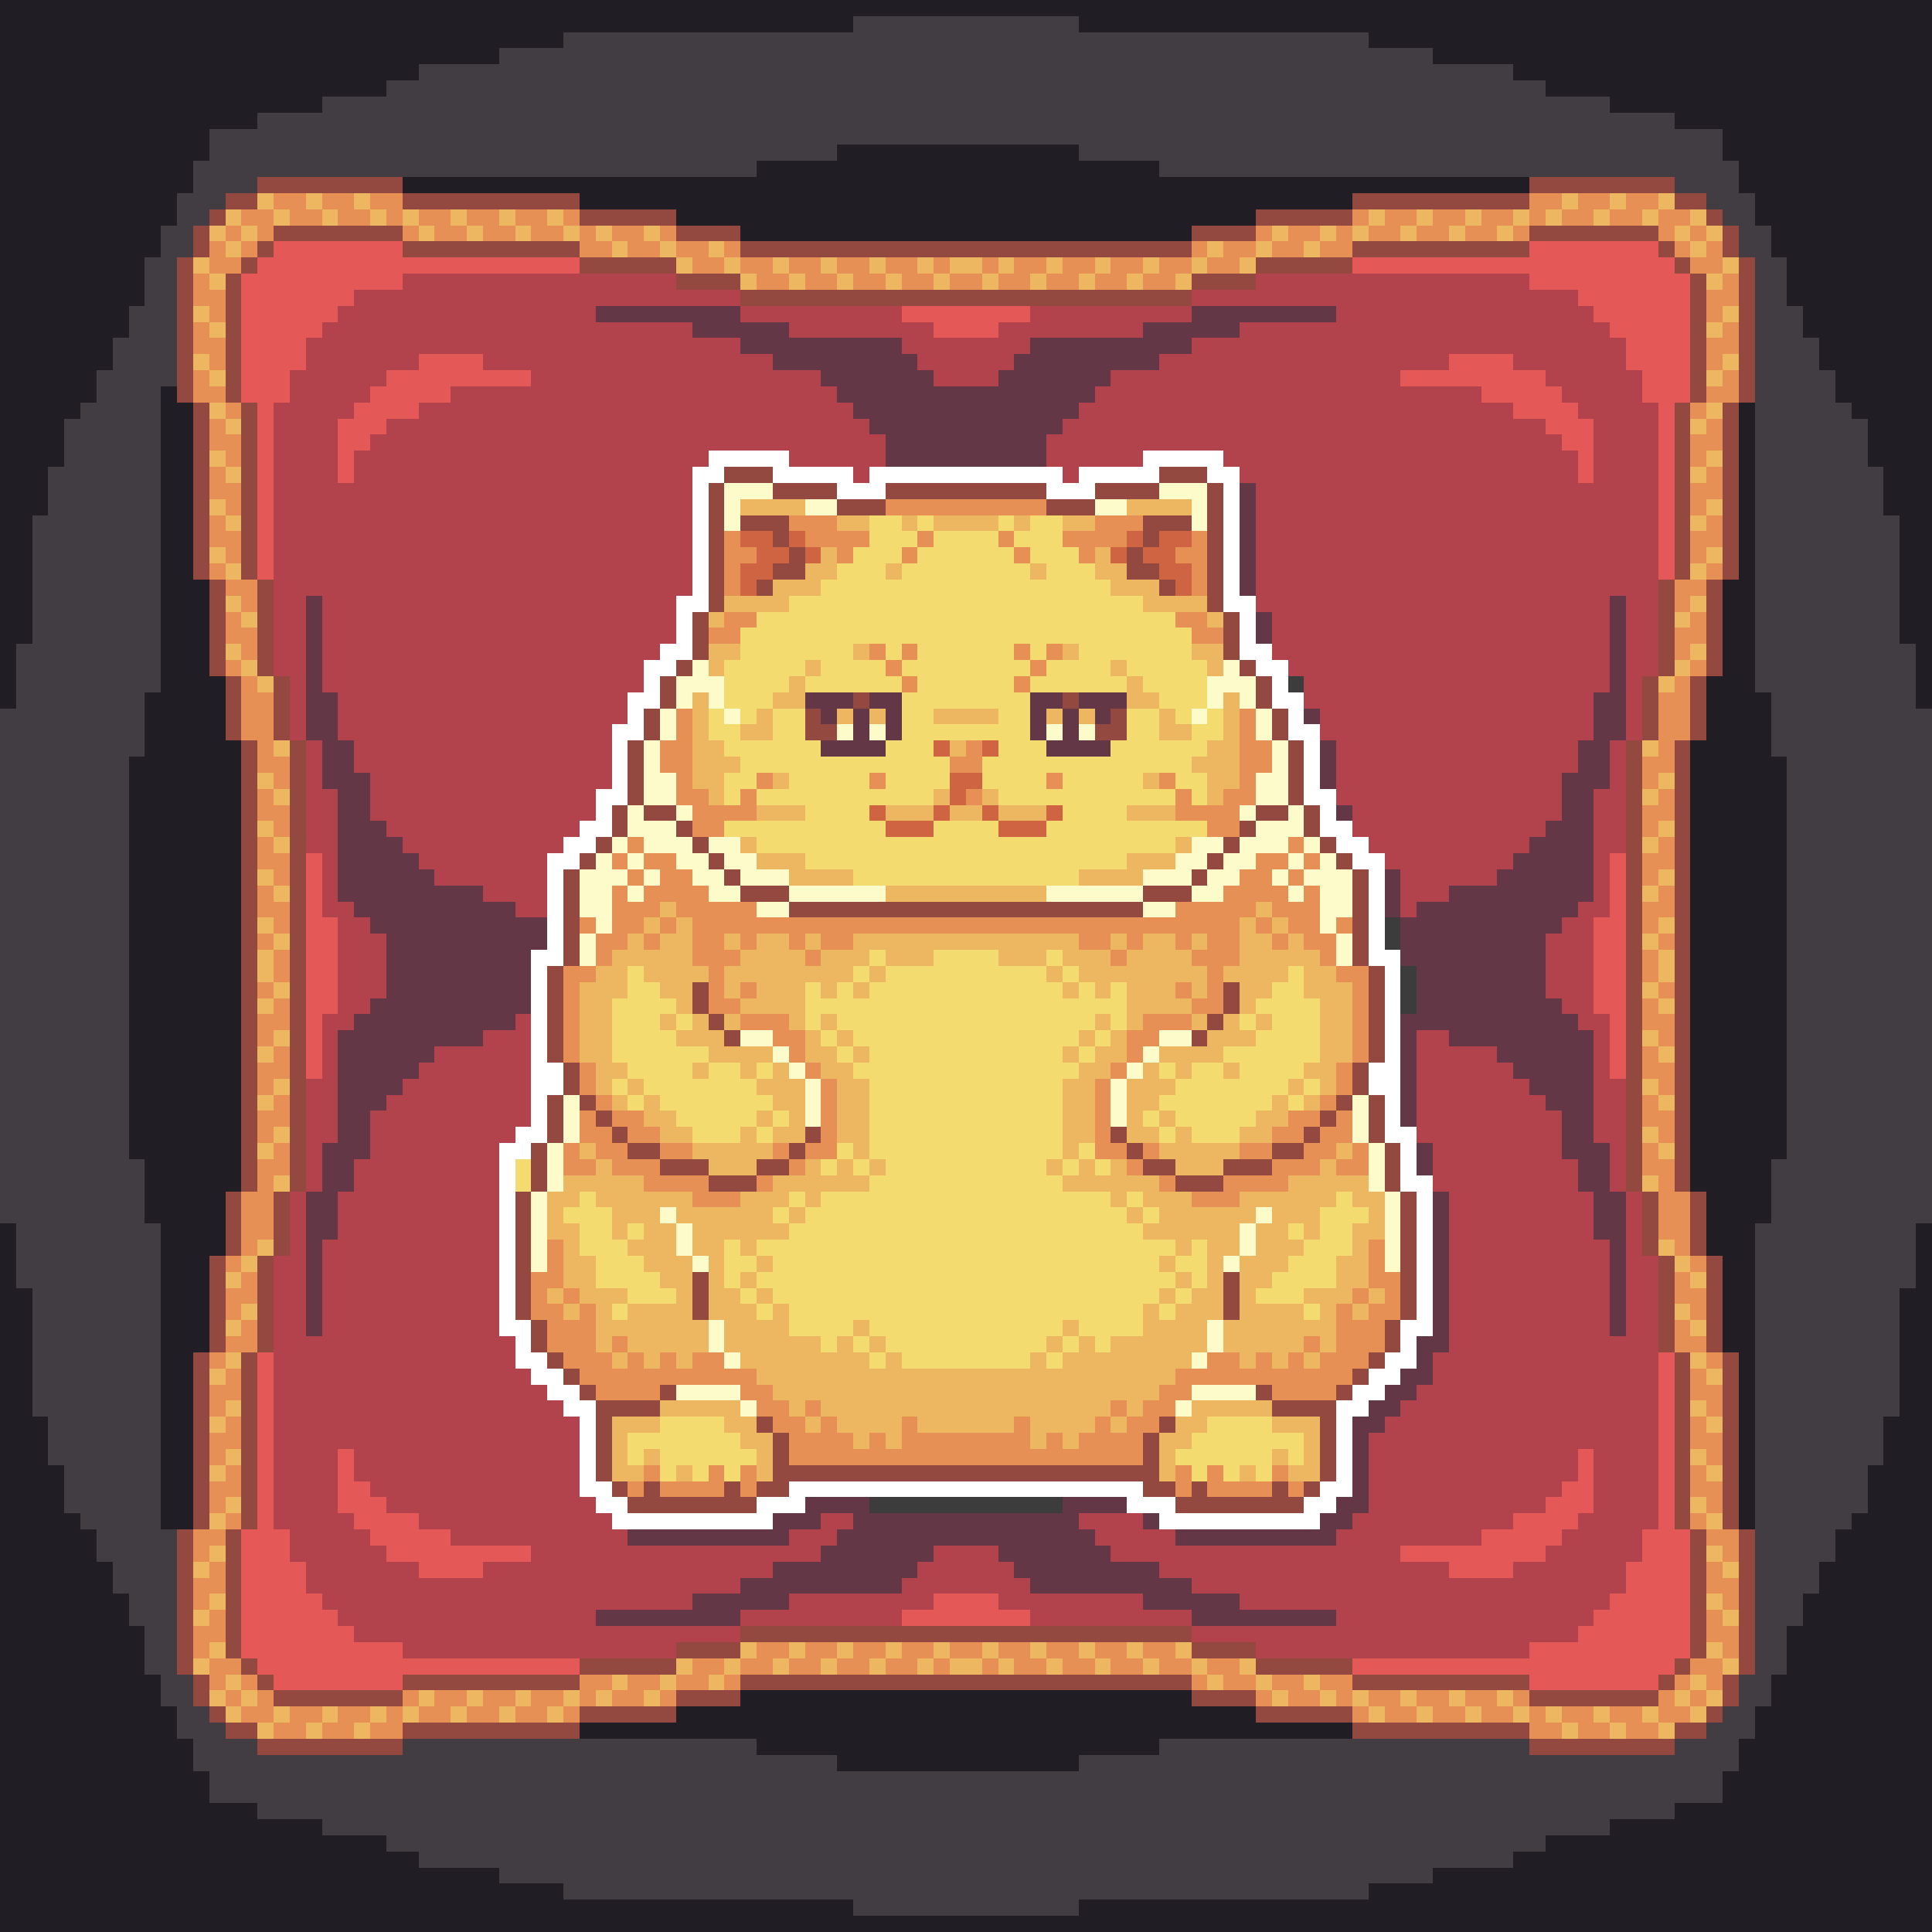 <svg xmlns="http://www.w3.org/2000/svg" shape-rendering="crispEdges" viewBox="0 -0.5 120 120" style="width:100%;height:100%;transform:translate3d(0,0,0);content-visibility:visible">
  <rect x="0" y="-0.5" width="120" height="120" fill="#333333" stroke="none"/>
  <path stroke="#211d25" d="M0,0 h120 M0,1 h53 M67,1 h53 M0,2 h35 M85,2 h35 M0,3 h31 
    M89,3 h31 M0,4 h26 M94,4 h26 M0,5 h24 M96,5 h24 M0,6 h20 M100,6 h20 M0,7 h16 
    M104,7 h16 M0,8 h13 M107,8 h13 M0,9 h13 M52,9 h15 M107,9 h13 M0,10 h12 M47,10 h25 
    M108,10 h12 M0,11 h12 M25,11 h70 M108,11 h12 M0,12 h11 M36,12 h48 M109,12 h11 
    M0,13 h11 M42,13 h36 M109,13 h11 M0,14 h10 M46,14 h28 M110,14 h10 M0,15 h10 
    M110,15 h10 M0,16 h9 M111,16 h9 M0,17 h9 M111,17 h9 M0,18 h9 M111,18 h9 M0,19 h8 
    M112,19 h8 M0,20 h8 M112,20 h8 M0,21 h7 M113,21 h7 M0,22 h7 M113,22 h7 M0,23 h6 
    M114,23 h6 M0,24 h6 M10,24 h1 M114,24 h6 M0,25 h5 M10,25 h2 M108,25 h1 M115,25 h5 
    M0,26 h4 M10,26 h2 M108,26 h1 M116,26 h4 M0,27 h4 M10,27 h2 M108,27 h1 M116,27 h4 
    M0,28 h4 M10,28 h2 M108,28 h1 M116,28 h4 M0,29 h3 M10,29 h2 M108,29 h1 M117,29 h3 
    M0,30 h3 M10,30 h2 M108,30 h1 M117,30 h3 M0,31 h3 M10,31 h2 M108,31 h1 M117,31 h3 
    M0,32 h2 M10,32 h2 M108,32 h1 M118,32 h2 M0,33 h2 M10,33 h2 M108,33 h1 M118,33 h2 
    M0,34 h2 M10,34 h2 M108,34 h1 M118,34 h2 M0,35 h2 M10,35 h2 M108,35 h1 M118,35 h2 
    M0,36 h2 M10,36 h3 M107,36 h2 M118,36 h2 M0,37 h2 M10,37 h3 M107,37 h2 M118,37 h2 
    M0,38 h2 M10,38 h3 M107,38 h2 M118,38 h2 M0,39 h2 M10,39 h3 M107,39 h2 M118,39 h2 
    M0,40 h1 M10,40 h3 M107,40 h2 M119,40 h1 M0,41 h1 M10,41 h3 M107,41 h2 M119,41 h1 
    M0,42 h1 M10,42 h4 M106,42 h3 M119,42 h1 M0,43 h1 M9,43 h5 M106,43 h4 M119,43 h1 
    M9,44 h5 M106,44 h4 M9,45 h5 M106,45 h4 M9,46 h6 M105,46 h5 M8,47 h7 M105,47 h6 
    M8,48 h7 M105,48 h6 M8,49 h7 M105,49 h6 M8,50 h7 M105,50 h6 M8,51 h7 M105,51 h6 
    M8,52 h7 M105,52 h6 M8,53 h7 M105,53 h6 M8,54 h7 M105,54 h6 M8,55 h7 M105,55 h6 
    M8,56 h7 M105,56 h6 M8,57 h7 M105,57 h6 M8,58 h7 M105,58 h6 M8,59 h7 M105,59 h6 
    M8,60 h7 M105,60 h6 M8,61 h7 M105,61 h6 M8,62 h7 M105,62 h6 M8,63 h7 M105,63 h6 
    M8,64 h7 M105,64 h6 M8,65 h7 M105,65 h6 M8,66 h7 M105,66 h6 M8,67 h7 M105,67 h6 
    M8,68 h7 M105,68 h6 M8,69 h7 M105,69 h6 M8,70 h7 M105,70 h6 M8,71 h7 M105,71 h6 
    M9,72 h6 M105,72 h5 M9,73 h6 M105,73 h5 M9,74 h5 M106,74 h4 M9,75 h5 M106,75 h4 
    M0,76 h1 M10,76 h4 M106,76 h3 M119,76 h1 M0,77 h1 M10,77 h4 M106,77 h3 M119,77 h1 
    M0,78 h1 M10,78 h3 M107,78 h2 M119,78 h1 M0,79 h1 M10,79 h3 M107,79 h2 M119,79 h1 
    M0,80 h2 M10,80 h3 M107,80 h2 M118,80 h2 M0,81 h2 M10,81 h3 M107,81 h2 M118,81 h2 
    M0,82 h2 M10,82 h3 M107,82 h2 M118,82 h2 M0,83 h2 M10,83 h3 M107,83 h2 M118,83 h2 
    M0,84 h2 M10,84 h2 M108,84 h1 M118,84 h2 M0,85 h2 M10,85 h2 M108,85 h1 M118,85 h2 
    M0,86 h2 M10,86 h2 M108,86 h1 M118,86 h2 M0,87 h2 M10,87 h2 M108,87 h1 M118,87 h2 
    M0,88 h3 M10,88 h2 M108,88 h1 M117,88 h3 M0,89 h3 M10,89 h2 M108,89 h1 M117,89 h3 
    M0,90 h3 M10,90 h2 M108,90 h1 M117,90 h3 M0,91 h4 M10,91 h2 M108,91 h1 M116,91 h4 
    M0,92 h4 M10,92 h2 M108,92 h1 M116,92 h4 M0,93 h4 M10,93 h2 M108,93 h1 M116,93 h4 
    M0,94 h5 M10,94 h2 M108,94 h1 M115,94 h5 M0,95 h6 M114,95 h6 M0,96 h6 M114,96 h6 
    M0,97 h7 M113,97 h7 M0,98 h7 M113,98 h7 M0,99 h8 M112,99 h8 M0,100 h8 M112,100 h8 
    M0,101 h9 M111,101 h9 M0,102 h9 M111,102 h9 M0,103 h9 M111,103 h9 M0,104 h10 
    M110,104 h10 M0,105 h10 M46,105 h28 M110,105 h10 M0,106 h11 M42,106 h36 M109,106 h11 
    M0,107 h11 M36,107 h48 M109,107 h11 M0,108 h12 M47,108 h25 M108,108 h12 M0,109 h12 
    M52,109 h15 M108,109 h12 M0,110 h13 M107,110 h13 M0,111 h13 M107,111 h13 M0,112 h16 
    M104,112 h16 M0,113 h20 M100,113 h20 M0,114 h24 M96,114 h24 M0,115 h26 M94,115 h26 
    M0,116 h31 M89,116 h31 M0,117 h35 M85,117 h35 M0,118 h53 M67,118 h53 M0,119 h120"/>
  <path stroke="#413d42" d="M53,1 h14 M35,2 h50 M31,3 h58 M26,4 h68 M24,5 h72 M20,6 h80 
    M16,7 h88 M13,8 h94 M13,9 h39 M67,9 h40 M12,10 h35 M72,10 h36 M12,11 h4 M104,11 h4 
    M11,12 h3 M106,12 h3 M11,13 h2 M107,13 h2 M10,14 h2 M108,14 h2 M10,15 h2 M108,15 h2 
    M9,16 h2 M109,16 h2 M9,17 h2 M109,17 h2 M9,18 h2 M109,18 h2 M8,19 h3 M109,19 h3 
    M8,20 h3 M109,20 h3 M7,21 h4 M109,21 h4 M7,22 h4 M109,22 h4 M6,23 h5 M109,23 h5 
    M6,24 h4 M109,24 h5 M5,25 h5 M109,25 h6 M4,26 h6 M109,26 h7 M4,27 h6 M109,27 h7 
    M4,28 h6 M109,28 h7 M3,29 h7 M109,29 h8 M3,30 h7 M109,30 h8 M3,31 h7 M109,31 h8 
    M2,32 h8 M109,32 h9 M2,33 h8 M109,33 h9 M2,34 h8 M109,34 h9 M2,35 h8 M109,35 h9 
    M2,36 h8 M109,36 h9 M2,37 h8 M109,37 h9 M2,38 h8 M109,38 h9 M2,39 h8 M109,39 h9 
    M1,40 h9 M109,40 h10 M1,41 h9 M109,41 h10 M1,42 h9 M109,42 h10 M1,43 h8 M110,43 h9 
    M0,44 h9 M110,44 h10 M0,45 h9 M110,45 h10 M0,46 h9 M110,46 h10 M0,47 h8 M111,47 h9 
    M0,48 h8 M111,48 h9 M0,49 h8 M111,49 h9 M0,50 h8 M111,50 h9 M0,51 h8 M111,51 h9 
    M0,52 h8 M111,52 h9 M0,53 h8 M111,53 h9 M0,54 h8 M111,54 h9 M0,55 h8 M111,55 h9 
    M0,56 h8 M111,56 h9 M0,57 h8 M111,57 h9 M0,58 h8 M111,58 h9 M0,59 h8 M111,59 h9 
    M0,60 h8 M111,60 h9 M0,61 h8 M111,61 h9 M0,62 h8 M111,62 h9 M0,63 h8 M111,63 h9 
    M0,64 h8 M111,64 h9 M0,65 h8 M111,65 h9 M0,66 h8 M111,66 h9 M0,67 h8 M111,67 h9 
    M0,68 h8 M111,68 h9 M0,69 h8 M111,69 h9 M0,70 h8 M111,70 h9 M0,71 h8 M111,71 h9 
    M0,72 h9 M110,72 h10 M0,73 h9 M110,73 h10 M0,74 h9 M110,74 h10 M0,75 h9 M110,75 h10 
    M1,76 h9 M109,76 h10 M1,77 h9 M109,77 h10 M1,78 h9 M109,78 h10 M1,79 h9 M109,79 h10 
    M2,80 h8 M109,80 h9 M2,81 h8 M109,81 h9 M2,82 h8 M109,82 h9 M2,83 h8 M109,83 h9 
    M2,84 h8 M109,84 h9 M2,85 h8 M109,85 h9 M2,86 h8 M109,86 h9 M2,87 h8 M109,87 h9 
    M3,88 h7 M109,88 h8 M3,89 h7 M109,89 h8 M3,90 h7 M109,90 h8 M4,91 h6 M109,91 h7 
    M4,92 h6 M109,92 h7 M4,93 h6 M109,93 h7 M5,94 h5 M109,94 h6 M6,95 h5 M109,95 h5 
    M6,96 h5 M109,96 h5 M7,97 h4 M109,97 h4 M7,98 h4 M109,98 h4 M8,99 h3 M109,99 h3 
    M8,100 h3 M109,100 h3 M9,101 h2 M109,101 h2 M9,102 h2 M109,102 h2 M9,103 h2 
    M109,103 h2 M10,104 h2 M108,104 h2 M10,105 h2 M108,105 h2 M11,106 h2 M107,106 h2 
    M11,107 h3 M106,107 h3 M12,108 h4 M25,108 h22 M72,108 h23 M104,108 h4 M12,109 h40 
    M67,109 h41 M13,110 h94 M13,111 h94 M16,112 h88 M20,113 h80 M24,114 h72 M26,115 h68 
    M31,116 h58 M35,117 h50 M53,118 h14"/>
  <path stroke="#944940" d="M16,11 h9 M95,11 h9 M14,12 h2 M25,12 h11 M84,12 h11 
    M104,12 h2 M13,13 h1 M36,13 h6 M78,13 h6 M106,13 h1 M12,14 h1 M17,14 h8 M42,14 h4 
    M74,14 h4 M95,14 h8 M107,14 h1 M12,15 h1 M16,15 h1 M25,15 h11 M46,15 h28 M84,15 h11 
    M103,15 h1 M107,15 h1 M11,16 h1 M15,16 h1 M36,16 h6 M78,16 h6 M104,16 h1 M108,16 h1 
    M11,17 h1 M14,17 h1 M42,17 h4 M74,17 h4 M105,17 h1 M108,17 h1 M11,18 h1 M14,18 h1 
    M46,18 h28 M105,18 h1 M108,18 h1 M11,19 h1 M14,19 h1 M105,19 h1 M108,19 h1 
    M11,20 h1 M14,20 h1 M105,20 h1 M108,20 h1 M11,21 h1 M14,21 h1 M105,21 h1 M108,21 h1 
    M11,22 h1 M14,22 h1 M105,22 h1 M108,22 h1 M11,23 h1 M14,23 h1 M105,23 h1 M108,23 h1 
    M11,24 h1 M14,24 h1 M105,24 h1 M108,24 h1 M12,25 h1 M15,25 h1 M104,25 h1 M107,25 h1 
    M12,26 h1 M15,26 h1 M104,26 h1 M107,26 h1 M12,27 h1 M15,27 h1 M104,27 h1 M107,27 h1 
    M12,28 h1 M15,28 h1 M104,28 h1 M107,28 h1 M12,29 h1 M15,29 h1 M45,29 h3 M72,29 h3 
    M104,29 h1 M107,29 h1 M12,30 h1 M15,30 h1 M44,30 h1 M48,30 h4 M55,30 h10 M68,30 h4 
    M75,30 h1 M104,30 h1 M107,30 h1 M12,31 h1 M15,31 h1 M44,31 h1 M52,31 h3 M65,31 h3 
    M75,31 h1 M104,31 h1 M107,31 h1 M12,32 h1 M15,32 h1 M44,32 h1 M46,32 h3 M71,32 h3 
    M75,32 h1 M104,32 h1 M107,32 h1 M12,33 h1 M15,33 h1 M44,33 h1 M48,33 h1 M71,33 h1 
    M75,33 h1 M104,33 h1 M107,33 h1 M12,34 h1 M15,34 h1 M44,34 h1 M49,34 h1 M70,34 h1 
    M75,34 h1 M104,34 h1 M107,34 h1 M12,35 h1 M15,35 h1 M44,35 h1 M48,35 h2 M70,35 h2 
    M75,35 h1 M104,35 h1 M107,35 h1 M13,36 h1 M16,36 h1 M44,36 h1 M47,36 h1 M72,36 h1 
    M75,36 h1 M103,36 h1 M106,36 h1 M13,37 h1 M16,37 h1 M44,37 h1 M75,37 h1 M103,37 h1 
    M106,37 h1 M13,38 h1 M16,38 h1 M43,38 h1 M76,38 h1 M103,38 h1 M106,38 h1 M13,39 h1 
    M16,39 h1 M43,39 h1 M76,39 h1 M103,39 h1 M106,39 h1 M13,40 h1 M16,40 h1 M43,40 h1 
    M76,40 h1 M103,40 h1 M106,40 h1 M13,41 h1 M16,41 h1 M42,41 h1 M77,41 h1 M103,41 h1 
    M106,41 h1 M14,42 h1 M17,42 h1 M41,42 h1 M78,42 h1 M102,42 h1 M105,42 h1 M14,43 h1 
    M17,43 h1 M41,43 h1 M53,43 h1 M66,43 h1 M78,43 h1 M102,43 h1 M105,43 h1 M14,44 h1 
    M17,44 h1 M40,44 h1 M50,44 h1 M69,44 h1 M79,44 h1 M102,44 h1 M105,44 h1 M14,45 h1 
    M17,45 h1 M40,45 h1 M50,45 h2 M68,45 h2 M79,45 h1 M102,45 h1 M105,45 h1 M15,46 h1 
    M18,46 h1 M39,46 h1 M80,46 h1 M101,46 h1 M104,46 h1 M15,47 h1 M18,47 h1 M39,47 h1 
    M80,47 h1 M101,47 h1 M104,47 h1 M15,48 h1 M18,48 h1 M39,48 h1 M80,48 h1 M101,48 h1 
    M104,48 h1 M15,49 h1 M18,49 h1 M39,49 h1 M80,49 h1 M101,49 h1 M104,49 h1 M15,50 h1 
    M18,50 h1 M38,50 h1 M40,50 h2 M78,50 h2 M81,50 h1 M101,50 h1 M104,50 h1 M15,51 h1 
    M18,51 h1 M38,51 h1 M42,51 h1 M77,51 h1 M81,51 h1 M101,51 h1 M104,51 h1 M15,52 h1 
    M18,52 h1 M37,52 h1 M43,52 h1 M76,52 h1 M82,52 h1 M101,52 h1 M104,52 h1 M15,53 h1 
    M18,53 h1 M36,53 h1 M44,53 h1 M75,53 h1 M83,53 h1 M101,53 h1 M104,53 h1 M15,54 h1 
    M18,54 h1 M35,54 h1 M45,54 h1 M74,54 h1 M84,54 h1 M101,54 h1 M104,54 h1 M15,55 h1 
    M18,55 h1 M35,55 h1 M46,55 h3 M71,55 h3 M84,55 h1 M101,55 h1 M104,55 h1 M15,56 h1 
    M18,56 h1 M35,56 h1 M49,56 h22 M84,56 h1 M101,56 h1 M104,56 h1 M15,57 h1 M18,57 h1 
    M35,57 h1 M84,57 h1 M101,57 h1 M104,57 h1 M15,58 h1 M18,58 h1 M35,58 h1 M84,58 h1 
    M101,58 h1 M104,58 h1 M15,59 h1 M18,59 h1 M35,59 h1 M84,59 h1 M101,59 h1 M104,59 h1 
    M15,60 h1 M18,60 h1 M34,60 h1 M85,60 h1 M101,60 h1 M104,60 h1 M15,61 h1 M18,61 h1 
    M34,61 h1 M43,61 h1 M76,61 h1 M85,61 h1 M101,61 h1 M104,61 h1 M15,62 h1 M18,62 h1 
    M34,62 h1 M43,62 h1 M76,62 h1 M85,62 h1 M101,62 h1 M104,62 h1 M15,63 h1 M18,63 h1 
    M34,63 h1 M44,63 h1 M75,63 h1 M85,63 h1 M101,63 h1 M104,63 h1 M15,64 h1 M18,64 h1 
    M34,64 h1 M45,64 h1 M74,64 h1 M85,64 h1 M101,64 h1 M104,64 h1 M15,65 h1 M18,65 h1 
    M34,65 h1 M85,65 h1 M101,65 h1 M104,65 h1 M15,66 h1 M18,66 h1 M35,66 h1 M84,66 h1 
    M101,66 h1 M104,66 h1 M15,67 h1 M18,67 h1 M35,67 h1 M84,67 h1 M101,67 h1 M104,67 h1 
    M15,68 h1 M18,68 h1 M34,68 h1 M36,68 h1 M83,68 h1 M85,68 h1 M101,68 h1 M104,68 h1 
    M15,69 h1 M18,69 h1 M34,69 h1 M37,69 h1 M82,69 h1 M85,69 h1 M101,69 h1 M104,69 h1 
    M15,70 h1 M18,70 h1 M34,70 h1 M38,70 h1 M50,70 h1 M69,70 h1 M81,70 h1 M85,70 h1 
    M101,70 h1 M104,70 h1 M15,71 h1 M18,71 h1 M33,71 h1 M39,71 h2 M49,71 h1 M70,71 h1 
    M79,71 h2 M86,71 h1 M101,71 h1 M104,71 h1 M15,72 h1 M18,72 h1 M33,72 h1 M41,72 h3 
    M47,72 h2 M71,72 h2 M76,72 h3 M86,72 h1 M101,72 h1 M104,72 h1 M15,73 h1 M18,73 h1 
    M33,73 h1 M44,73 h3 M73,73 h3 M86,73 h1 M101,73 h1 M104,73 h1 M14,74 h1 M17,74 h1 
    M32,74 h1 M87,74 h1 M102,74 h1 M105,74 h1 M14,75 h1 M17,75 h1 M32,75 h1 M87,75 h1 
    M102,75 h1 M105,75 h1 M14,76 h1 M17,76 h1 M32,76 h1 M87,76 h1 M102,76 h1 M105,76 h1 
    M14,77 h1 M17,77 h1 M32,77 h1 M87,77 h1 M102,77 h1 M105,77 h1 M13,78 h1 M16,78 h1 
    M32,78 h1 M87,78 h1 M103,78 h1 M106,78 h1 M13,79 h1 M16,79 h1 M32,79 h1 M43,79 h1 
    M76,79 h1 M87,79 h1 M103,79 h1 M106,79 h1 M13,80 h1 M16,80 h1 M32,80 h1 M43,80 h1 
    M76,80 h1 M87,80 h1 M103,80 h1 M106,80 h1 M13,81 h1 M16,81 h1 M32,81 h1 M43,81 h1 
    M76,81 h1 M87,81 h1 M103,81 h1 M106,81 h1 M13,82 h1 M16,82 h1 M33,82 h1 M86,82 h1 
    M103,82 h1 M106,82 h1 M13,83 h1 M16,83 h1 M33,83 h1 M86,83 h1 M103,83 h1 M106,83 h1 
    M12,84 h1 M15,84 h1 M34,84 h1 M85,84 h1 M104,84 h1 M107,84 h1 M12,85 h1 M15,85 h1 
    M35,85 h1 M84,85 h1 M104,85 h1 M107,85 h1 M12,86 h1 M15,86 h1 M36,86 h1 M41,86 h1 
    M78,86 h1 M83,86 h1 M104,86 h1 M107,86 h1 M12,87 h1 M15,87 h1 M37,87 h4 M79,87 h4 
    M104,87 h1 M107,87 h1 M12,88 h1 M15,88 h1 M37,88 h1 M47,88 h1 M72,88 h1 M82,88 h1 
    M104,88 h1 M107,88 h1 M12,89 h1 M15,89 h1 M37,89 h1 M48,89 h1 M71,89 h1 M82,89 h1 
    M104,89 h1 M107,89 h1 M12,90 h1 M15,90 h1 M37,90 h1 M48,90 h1 M71,90 h1 M82,90 h1 
    M104,90 h1 M107,90 h1 M12,91 h1 M15,91 h1 M37,91 h1 M48,91 h24 M82,91 h1 M104,91 h1 
    M107,91 h1 M12,92 h1 M15,92 h1 M38,92 h1 M40,92 h1 M45,92 h1 M47,92 h2 M71,92 h2 
    M74,92 h1 M79,92 h1 M81,92 h1 M104,92 h1 M107,92 h1 M12,93 h1 M15,93 h1 M39,93 h8 
    M73,93 h8 M104,93 h1 M107,93 h1 M12,94 h1 M15,94 h1 M104,94 h1 M107,94 h1 M11,95 h1 
    M14,95 h1 M105,95 h1 M108,95 h1 M11,96 h1 M14,96 h1 M105,96 h1 M108,96 h1 M11,97 h1 
    M14,97 h1 M105,97 h1 M108,97 h1 M11,98 h1 M14,98 h1 M105,98 h1 M108,98 h1 M11,99 h1 
    M14,99 h1 M105,99 h1 M108,99 h1 M11,100 h1 M14,100 h1 M105,100 h1 M108,100 h1 
    M11,101 h1 M14,101 h1 M46,101 h28 M105,101 h1 M108,101 h1 M11,102 h1 M14,102 h1 
    M42,102 h4 M74,102 h4 M105,102 h1 M108,102 h1 M11,103 h1 M15,103 h1 M36,103 h6 
    M78,103 h6 M104,103 h1 M108,103 h1 M12,104 h1 M16,104 h1 M25,104 h11 M46,104 h28 
    M84,104 h11 M103,104 h1 M107,104 h1 M12,105 h1 M17,105 h8 M42,105 h4 M74,105 h4 
    M95,105 h8 M107,105 h1 M13,106 h1 M36,106 h6 M78,106 h6 M106,106 h1 M14,107 h2 
    M25,107 h11 M84,107 h11 M104,107 h2 M16,108 h9 M95,108 h9"/>
  <path stroke="#edb762" d="M16,12 h1 M19,12 h1 M22,12 h1 M97,12 h1 M100,12 h1 
    M103,12 h1 M14,13 h1 M17,13 h1 M20,13 h1 M23,13 h1 M25,13 h1 M28,13 h1 M31,13 h1 
    M34,13 h1 M85,13 h1 M88,13 h1 M91,13 h1 M94,13 h1 M96,13 h1 M99,13 h1 M102,13 h1 
    M105,13 h1 M13,14 h1 M15,14 h1 M26,14 h1 M29,14 h1 M32,14 h1 M35,14 h1 M37,14 h1 
    M40,14 h1 M79,14 h1 M82,14 h1 M84,14 h1 M87,14 h1 M90,14 h1 M93,14 h1 M104,14 h1 
    M106,14 h1 M14,15 h1 M38,15 h1 M41,15 h1 M44,15 h1 M75,15 h1 M78,15 h1 M81,15 h1 
    M105,15 h1 M12,16 h1 M42,16 h1 M45,16 h1 M48,16 h1 M51,16 h1 M54,16 h1 M57,16 h1 
    M59,16 h2 M62,16 h1 M65,16 h1 M68,16 h1 M71,16 h1 M74,16 h1 M77,16 h1 M107,16 h1 
    M13,17 h1 M46,17 h1 M49,17 h1 M52,17 h1 M55,17 h1 M58,17 h1 M61,17 h1 M64,17 h1 
    M67,17 h1 M70,17 h1 M73,17 h1 M106,17 h1 M12,19 h1 M107,19 h1 M13,20 h1 M106,20 h1 
    M12,22 h1 M107,22 h1 M13,23 h1 M106,23 h1 M13,25 h1 M106,25 h1 M14,26 h1 M105,26 h1 
    M13,28 h1 M106,28 h1 M14,29 h1 M105,29 h1 M13,31 h1 M46,31 h4 M70,31 h4 M106,31 h1 
    M14,32 h1 M52,32 h2 M56,32 h1 M58,32 h4 M63,32 h1 M66,32 h2 M105,32 h1 M13,34 h1 
    M51,34 h1 M68,34 h1 M106,34 h1 M14,35 h1 M50,35 h2 M55,35 h1 M64,35 h1 M68,35 h2 
    M105,35 h1 M48,36 h3 M69,36 h3 M14,37 h1 M45,37 h4 M71,37 h4 M105,37 h1 M15,38 h1 
    M44,38 h1 M75,38 h1 M104,38 h1 M14,40 h1 M44,40 h2 M53,40 h1 M66,40 h1 M74,40 h2 
    M105,40 h1 M15,41 h1 M44,41 h1 M50,41 h1 M69,41 h1 M75,41 h1 M104,41 h1 M16,42 h1 
    M49,42 h1 M70,42 h1 M103,42 h1 M43,43 h1 M48,43 h2 M70,43 h2 M76,43 h1 M43,44 h1 
    M47,44 h1 M52,44 h1 M54,44 h1 M58,44 h4 M65,44 h1 M67,44 h1 M72,44 h1 M76,44 h1 
    M43,45 h1 M46,45 h2 M72,45 h2 M76,45 h1 M17,46 h1 M43,46 h2 M59,46 h1 M75,46 h2 
    M102,46 h1 M43,47 h3 M74,47 h3 M16,48 h1 M43,48 h2 M48,48 h1 M71,48 h1 M75,48 h2 
    M103,48 h1 M17,49 h1 M44,49 h1 M58,49 h1 M61,49 h1 M75,49 h1 M102,49 h1 M47,50 h3 
    M55,50 h3 M59,50 h2 M62,50 h3 M70,50 h3 M16,51 h1 M103,51 h1 M17,52 h1 M46,52 h1 
    M73,52 h1 M102,52 h1 M47,53 h3 M70,53 h3 M16,54 h1 M49,54 h4 M67,54 h4 M103,54 h1 
    M17,55 h1 M55,55 h10 M102,55 h1 M41,56 h1 M78,56 h1 M16,57 h1 M40,57 h1 M42,57 h1 
    M77,57 h1 M79,57 h1 M103,57 h1 M17,58 h1 M39,58 h1 M41,58 h2 M45,58 h1 M47,58 h2 
    M50,58 h1 M53,58 h14 M69,58 h1 M71,58 h2 M74,58 h1 M77,58 h2 M80,58 h1 M102,58 h1 
    M16,59 h1 M38,59 h5 M46,59 h4 M51,59 h3 M55,59 h3 M62,59 h3 M66,59 h3 M70,59 h4 
    M77,59 h5 M103,59 h1 M16,60 h1 M37,60 h2 M40,60 h4 M45,60 h8 M54,60 h1 M65,60 h1 
    M67,60 h8 M76,60 h4 M81,60 h2 M103,60 h1 M17,61 h1 M36,61 h3 M41,61 h2 M45,61 h1 
    M47,61 h3 M51,61 h1 M53,61 h1 M66,61 h1 M68,61 h1 M70,61 h3 M74,61 h1 M77,61 h2 
    M81,61 h3 M102,61 h1 M16,62 h1 M36,62 h2 M42,62 h1 M46,62 h4 M70,62 h4 M77,62 h1 
    M82,62 h2 M103,62 h1 M36,63 h2 M41,63 h1 M43,63 h1 M45,63 h1 M49,63 h1 M51,63 h1 
    M68,63 h1 M70,63 h1 M74,63 h1 M76,63 h1 M78,63 h1 M82,63 h2 M17,64 h1 M36,64 h2 
    M42,64 h3 M50,64 h1 M52,64 h1 M67,64 h1 M69,64 h1 M75,64 h3 M82,64 h2 M102,64 h1 
    M16,65 h1 M36,65 h2 M44,65 h4 M50,65 h2 M53,65 h1 M66,65 h1 M68,65 h2 M72,65 h4 
    M82,65 h2 M103,65 h1 M37,66 h2 M43,66 h1 M46,66 h1 M48,66 h1 M51,66 h2 M67,66 h2 
    M71,66 h1 M73,66 h1 M76,66 h1 M81,66 h2 M17,67 h1 M37,67 h1 M39,67 h1 M47,67 h3 
    M52,67 h2 M66,67 h2 M70,67 h3 M80,67 h1 M82,67 h1 M102,67 h1 M16,68 h1 M38,68 h1 
    M40,68 h1 M48,68 h2 M52,68 h2 M66,68 h2 M70,68 h2 M79,68 h1 M81,68 h1 M103,68 h1 
    M40,69 h2 M47,69 h1 M49,69 h1 M52,69 h2 M66,69 h2 M70,69 h1 M72,69 h1 M78,69 h2 
    M17,70 h1 M41,70 h2 M46,70 h1 M48,70 h2 M52,70 h2 M66,70 h2 M70,70 h2 M73,70 h1 
    M77,70 h2 M102,70 h1 M16,71 h1 M36,71 h1 M43,71 h5 M53,71 h1 M66,71 h1 M72,71 h5 
    M83,71 h1 M103,71 h1 M37,72 h1 M44,72 h3 M50,72 h1 M52,72 h1 M54,72 h1 M65,72 h1 
    M67,72 h1 M69,72 h1 M73,72 h3 M82,72 h1 M17,73 h1 M35,73 h5 M48,73 h6 M66,73 h6 
    M80,73 h5 M102,73 h1 M34,74 h2 M37,74 h6 M46,74 h3 M50,74 h1 M69,74 h1 M71,74 h3 
    M77,74 h6 M84,74 h2 M34,75 h1 M38,75 h3 M42,75 h6 M49,75 h1 M70,75 h1 M72,75 h6 
    M79,75 h3 M85,75 h1 M34,76 h2 M38,76 h1 M40,76 h2 M43,76 h6 M71,76 h6 M78,76 h2 
    M81,76 h1 M84,76 h2 M16,77 h1 M35,77 h1 M39,77 h3 M43,77 h2 M46,77 h1 M73,77 h1 
    M75,77 h2 M78,77 h3 M84,77 h1 M103,77 h1 M15,78 h1 M35,78 h2 M40,78 h3 M44,78 h1 
    M47,78 h1 M72,78 h1 M75,78 h1 M77,78 h3 M83,78 h2 M104,78 h1 M14,79 h1 M35,79 h2 
    M41,79 h2 M44,79 h1 M46,79 h1 M73,79 h1 M75,79 h1 M77,79 h2 M83,79 h2 M105,79 h1 
    M34,80 h1 M36,80 h3 M42,80 h1 M44,80 h2 M47,80 h1 M72,80 h1 M74,80 h2 M77,80 h1 
    M81,80 h3 M85,80 h1 M15,81 h1 M35,81 h1 M37,81 h1 M39,81 h4 M44,81 h3 M48,81 h1 
    M71,81 h1 M73,81 h3 M77,81 h4 M82,81 h1 M84,81 h1 M104,81 h1 M14,82 h1 M37,82 h7 
    M45,82 h4 M53,82 h1 M66,82 h1 M71,82 h4 M76,82 h7 M105,82 h1 M37,83 h1 M39,83 h5 
    M45,83 h6 M52,83 h1 M54,83 h1 M65,83 h1 M67,83 h1 M69,83 h6 M76,83 h5 M82,83 h1 
    M14,84 h1 M38,84 h1 M40,84 h1 M42,84 h1 M46,84 h8 M55,84 h1 M64,84 h1 M66,84 h8 
    M77,84 h1 M79,84 h1 M81,84 h1 M105,84 h1 M13,85 h1 M47,85 h26 M106,85 h1 M48,86 h24 
    M14,87 h1 M41,87 h5 M49,87 h1 M51,87 h18 M70,87 h1 M74,87 h5 M105,87 h1 M13,88 h1 
    M38,88 h3 M45,88 h2 M50,88 h1 M52,88 h4 M57,88 h6 M64,88 h4 M69,88 h1 M73,88 h2 
    M79,88 h3 M106,88 h1 M38,89 h1 M46,89 h2 M53,89 h1 M55,89 h1 M64,89 h1 M66,89 h1 
    M72,89 h2 M81,89 h1 M14,90 h1 M38,90 h1 M40,90 h1 M47,90 h1 M72,90 h1 M79,90 h1 
    M81,90 h1 M105,90 h1 M13,91 h1 M38,91 h2 M42,91 h1 M47,91 h1 M72,91 h1 M77,91 h1 
    M80,91 h2 M106,91 h1 M14,93 h1 M105,93 h1 M13,94 h1 M106,94 h1 M13,96 h1 M106,96 h1 
    M12,97 h1 M107,97 h1 M13,99 h1 M106,99 h1 M12,100 h1 M107,100 h1 M13,102 h1 
    M46,102 h1 M49,102 h1 M52,102 h1 M55,102 h1 M58,102 h1 M61,102 h1 M64,102 h1 
    M67,102 h1 M70,102 h1 M73,102 h1 M106,102 h1 M12,103 h1 M42,103 h1 M45,103 h1 
    M48,103 h1 M51,103 h1 M54,103 h1 M57,103 h1 M59,103 h2 M62,103 h1 M65,103 h1 
    M68,103 h1 M71,103 h1 M74,103 h1 M77,103 h1 M107,103 h1 M14,104 h1 M38,104 h1 
    M41,104 h1 M44,104 h1 M75,104 h1 M78,104 h1 M81,104 h1 M105,104 h1 M13,105 h1 
    M15,105 h1 M26,105 h1 M29,105 h1 M32,105 h1 M35,105 h1 M37,105 h1 M40,105 h1 
    M79,105 h1 M82,105 h1 M84,105 h1 M87,105 h1 M90,105 h1 M93,105 h1 M104,105 h1 
    M106,105 h1 M14,106 h1 M17,106 h1 M20,106 h1 M23,106 h1 M25,106 h1 M28,106 h1 
    M31,106 h1 M34,106 h1 M85,106 h1 M88,106 h1 M91,106 h1 M94,106 h1 M96,106 h1 
    M99,106 h1 M102,106 h1 M105,106 h1 M16,107 h1 M19,107 h1 M22,107 h1 M97,107 h1 
    M100,107 h1 M103,107 h1"/>
  <path stroke="#e79055" d="M17,12 h2 M20,12 h2 M23,12 h2 M95,12 h2 M98,12 h2 M101,12 h2 
    M15,13 h2 M18,13 h2 M21,13 h2 M24,13 h1 M26,13 h2 M29,13 h2 M32,13 h2 M35,13 h1 
    M84,13 h1 M86,13 h2 M89,13 h2 M92,13 h2 M95,13 h1 M97,13 h2 M100,13 h2 M103,13 h2 
    M14,14 h1 M16,14 h1 M25,14 h1 M27,14 h2 M30,14 h2 M33,14 h2 M36,14 h1 M38,14 h2 
    M41,14 h1 M78,14 h1 M80,14 h2 M83,14 h1 M85,14 h2 M88,14 h2 M91,14 h2 M94,14 h1 
    M103,14 h1 M105,14 h1 M13,15 h1 M15,15 h1 M36,15 h2 M39,15 h2 M42,15 h2 M45,15 h1 
    M74,15 h1 M76,15 h2 M79,15 h2 M82,15 h2 M104,15 h1 M106,15 h1 M13,16 h2 M43,16 h2 
    M46,16 h2 M49,16 h2 M52,16 h2 M55,16 h2 M58,16 h1 M61,16 h1 M63,16 h2 M66,16 h2 
    M69,16 h2 M72,16 h2 M75,16 h2 M105,16 h2 M12,17 h1 M47,17 h2 M50,17 h2 M53,17 h2 
    M56,17 h2 M59,17 h2 M62,17 h2 M65,17 h2 M68,17 h2 M71,17 h2 M107,17 h1 M12,18 h2 
    M106,18 h2 M13,19 h1 M106,19 h1 M12,20 h1 M107,20 h1 M12,21 h2 M106,21 h2 M13,22 h1 
    M106,22 h1 M12,23 h1 M107,23 h1 M12,24 h2 M106,24 h2 M14,25 h1 M105,25 h1 M13,26 h1 
    M106,26 h1 M13,27 h2 M105,27 h2 M14,28 h1 M105,28 h1 M13,29 h1 M106,29 h1 M13,30 h2 
    M105,30 h2 M14,31 h1 M55,31 h10 M105,31 h1 M13,32 h1 M49,32 h3 M68,32 h3 M106,32 h1 
    M13,33 h2 M45,33 h1 M50,33 h4 M57,33 h1 M62,33 h1 M66,33 h4 M74,33 h1 M105,33 h2 
    M14,34 h1 M45,34 h2 M52,34 h1 M56,34 h1 M63,34 h1 M67,34 h1 M73,34 h2 M105,34 h1 
    M13,35 h1 M45,35 h1 M74,35 h1 M106,35 h1 M14,36 h2 M45,36 h1 M74,36 h1 M104,36 h2 
    M15,37 h1 M104,37 h1 M14,38 h1 M45,38 h2 M73,38 h2 M105,38 h1 M14,39 h2 M44,39 h2 
    M74,39 h2 M104,39 h2 M15,40 h1 M54,40 h1 M56,40 h1 M63,40 h1 M65,40 h1 M104,40 h1 
    M14,41 h1 M55,41 h1 M64,41 h1 M105,41 h1 M15,42 h1 M56,42 h1 M63,42 h1 M104,42 h1 
    M15,43 h2 M103,43 h2 M15,44 h2 M42,44 h1 M77,44 h1 M103,44 h2 M15,45 h2 M42,45 h1 
    M77,45 h1 M103,45 h2 M16,46 h1 M41,46 h2 M60,46 h1 M77,46 h2 M103,46 h1 M16,47 h2 
    M41,47 h2 M59,47 h2 M77,47 h2 M102,47 h2 M17,48 h1 M42,48 h1 M47,48 h1 M54,48 h1 
    M65,48 h1 M72,48 h1 M77,48 h1 M102,48 h1 M16,49 h1 M42,49 h2 M46,49 h1 M60,49 h1 
    M73,49 h1 M76,49 h2 M103,49 h1 M16,50 h2 M43,50 h4 M73,50 h4 M102,50 h2 M17,51 h1 
    M43,51 h2 M75,51 h2 M102,51 h1 M16,52 h1 M39,52 h1 M80,52 h1 M103,52 h1 M16,53 h2 
    M38,53 h1 M40,53 h2 M78,53 h2 M81,53 h1 M102,53 h2 M17,54 h1 M39,54 h1 M41,54 h2 
    M77,54 h2 M80,54 h1 M102,54 h1 M16,55 h1 M38,55 h1 M40,55 h4 M76,55 h4 M81,55 h1 
    M103,55 h1 M16,56 h2 M38,56 h3 M42,56 h5 M73,56 h5 M79,56 h3 M102,56 h2 M17,57 h1 
    M36,57 h1 M38,57 h2 M41,57 h1 M43,57 h34 M78,57 h1 M80,57 h2 M83,57 h1 M102,57 h1 
    M16,58 h1 M37,58 h2 M40,58 h1 M43,58 h2 M46,58 h1 M49,58 h1 M51,58 h2 M67,58 h2 
    M70,58 h1 M73,58 h1 M75,58 h2 M79,58 h1 M81,58 h2 M103,58 h1 M17,59 h1 M37,59 h1 
    M43,59 h3 M50,59 h1 M69,59 h1 M74,59 h3 M82,59 h1 M102,59 h1 M17,60 h1 M35,60 h2 
    M44,60 h1 M75,60 h1 M83,60 h2 M102,60 h1 M16,61 h1 M35,61 h1 M44,61 h1 M46,61 h1 
    M73,61 h1 M75,61 h1 M84,61 h1 M103,61 h1 M17,62 h1 M35,62 h1 M44,62 h2 M74,62 h2 
    M84,62 h1 M102,62 h1 M16,63 h2 M35,63 h1 M46,63 h3 M71,63 h3 M84,63 h1 M102,63 h2 
    M16,64 h1 M35,64 h1 M48,64 h2 M70,64 h2 M84,64 h1 M103,64 h1 M17,65 h1 M35,65 h1 
    M49,65 h1 M70,65 h1 M84,65 h1 M102,65 h1 M16,66 h2 M36,66 h1 M50,66 h1 M69,66 h1 
    M83,66 h1 M102,66 h2 M16,67 h1 M36,67 h1 M51,67 h1 M68,67 h1 M83,67 h1 M103,67 h1 
    M17,68 h1 M37,68 h1 M51,68 h1 M68,68 h1 M82,68 h1 M102,68 h1 M16,69 h2 M36,69 h1 
    M38,69 h2 M51,69 h1 M68,69 h1 M80,69 h2 M83,69 h1 M102,69 h2 M16,70 h1 M36,70 h2 
    M39,70 h2 M51,70 h1 M68,70 h1 M79,70 h2 M82,70 h2 M103,70 h1 M17,71 h1 M35,71 h1 
    M37,71 h2 M41,71 h2 M48,71 h1 M50,71 h2 M68,71 h2 M71,71 h1 M77,71 h2 M81,71 h2 
    M84,71 h1 M102,71 h1 M16,72 h2 M35,72 h2 M38,72 h3 M49,72 h1 M70,72 h1 M79,72 h3 
    M83,72 h2 M102,72 h2 M16,73 h1 M40,73 h4 M47,73 h1 M72,73 h1 M76,73 h4 M103,73 h1 
    M15,74 h2 M43,74 h3 M74,74 h3 M103,74 h2 M15,75 h2 M103,75 h2 M15,76 h2 M103,76 h2 
    M15,77 h1 M34,77 h1 M85,77 h1 M104,77 h1 M14,78 h1 M34,78 h1 M85,78 h1 M105,78 h1 
    M15,79 h1 M33,79 h2 M85,79 h2 M104,79 h1 M14,80 h2 M33,80 h1 M35,80 h1 M84,80 h1 
    M86,80 h1 M104,80 h2 M14,81 h1 M33,81 h2 M36,81 h1 M83,81 h1 M85,81 h2 M105,81 h1 
    M15,82 h1 M34,82 h3 M83,82 h3 M104,82 h1 M14,83 h2 M34,83 h3 M38,83 h1 M81,83 h1 
    M83,83 h3 M104,83 h2 M13,84 h1 M35,84 h3 M39,84 h1 M41,84 h1 M43,84 h2 M75,84 h2 
    M78,84 h1 M80,84 h1 M82,84 h3 M106,84 h1 M14,85 h1 M36,85 h11 M73,85 h11 M105,85 h1 
    M13,86 h2 M37,86 h4 M46,86 h2 M72,86 h2 M79,86 h4 M105,86 h2 M13,87 h1 M47,87 h2 
    M50,87 h1 M69,87 h1 M71,87 h2 M106,87 h1 M14,88 h1 M48,88 h2 M51,88 h1 M56,88 h1 
    M63,88 h1 M68,88 h1 M70,88 h2 M105,88 h1 M13,89 h2 M49,89 h4 M54,89 h1 M56,89 h8 
    M65,89 h1 M67,89 h4 M105,89 h2 M13,90 h1 M49,90 h22 M106,90 h1 M14,91 h1 M40,91 h1 
    M44,91 h1 M46,91 h1 M73,91 h1 M75,91 h1 M79,91 h1 M105,91 h1 M13,92 h2 M39,92 h1 
    M41,92 h4 M46,92 h1 M73,92 h1 M75,92 h4 M80,92 h1 M105,92 h2 M13,93 h1 M106,93 h1 
    M14,94 h1 M105,94 h1 M12,95 h2 M106,95 h2 M12,96 h1 M107,96 h1 M13,97 h1 M106,97 h1 
    M12,98 h2 M106,98 h2 M12,99 h1 M107,99 h1 M13,100 h1 M106,100 h1 M12,101 h2 
    M106,101 h2 M12,102 h1 M47,102 h2 M50,102 h2 M53,102 h2 M56,102 h2 M59,102 h2 
    M62,102 h2 M65,102 h2 M68,102 h2 M71,102 h2 M107,102 h1 M13,103 h2 M43,103 h2 
    M46,103 h2 M49,103 h2 M52,103 h2 M55,103 h2 M58,103 h1 M61,103 h1 M63,103 h2 
    M66,103 h2 M69,103 h2 M72,103 h2 M75,103 h2 M105,103 h2 M13,104 h1 M15,104 h1 
    M36,104 h2 M39,104 h2 M42,104 h2 M45,104 h1 M74,104 h1 M76,104 h2 M79,104 h2 
    M82,104 h2 M104,104 h1 M106,104 h1 M14,105 h1 M16,105 h1 M25,105 h1 M27,105 h2 
    M30,105 h2 M33,105 h2 M36,105 h1 M38,105 h2 M41,105 h1 M78,105 h1 M80,105 h2 
    M83,105 h1 M85,105 h2 M88,105 h2 M91,105 h2 M94,105 h1 M103,105 h1 M105,105 h1 
    M15,106 h2 M18,106 h2 M21,106 h2 M24,106 h1 M26,106 h2 M29,106 h2 M32,106 h2 
    M35,106 h1 M84,106 h1 M86,106 h2 M89,106 h2 M92,106 h2 M95,106 h1 M97,106 h2 
    M100,106 h2 M103,106 h2 M17,107 h2 M20,107 h2 M23,107 h2 M95,107 h2 M98,107 h2 
    M101,107 h2"/>
  <path stroke="#e55858" d="M17,15 h8 M95,15 h8 M16,16 h20 M84,16 h20 M15,17 h10 
    M95,17 h10 M15,18 h7 M98,18 h7 M15,19 h6 M56,19 h8 M99,19 h6 M15,20 h5 M58,20 h4 
    M100,20 h5 M15,21 h4 M101,21 h4 M15,22 h4 M26,22 h4 M90,22 h4 M101,22 h4 M15,23 h3 
    M24,23 h9 M87,23 h9 M102,23 h3 M15,24 h3 M23,24 h5 M92,24 h5 M102,24 h3 M16,25 h1 
    M22,25 h4 M94,25 h4 M103,25 h1 M16,26 h1 M21,26 h3 M96,26 h3 M103,26 h1 M16,27 h1 
    M21,27 h2 M97,27 h2 M103,27 h1 M16,28 h1 M21,28 h1 M98,28 h1 M103,28 h1 M16,29 h1 
    M21,29 h1 M98,29 h1 M103,29 h1 M16,30 h1 M103,30 h1 M16,31 h1 M103,31 h1 M16,32 h1 
    M103,32 h1 M16,33 h1 M103,33 h1 M16,34 h1 M103,34 h1 M16,35 h1 M103,35 h1 M19,53 h1 
    M100,53 h1 M19,54 h1 M100,54 h1 M19,55 h1 M100,55 h1 M19,56 h1 M100,56 h1 M19,57 h2 
    M99,57 h2 M19,58 h2 M99,58 h2 M19,59 h2 M99,59 h2 M19,60 h2 M99,60 h2 M19,61 h2 
    M99,61 h2 M19,62 h2 M99,62 h2 M19,63 h1 M100,63 h1 M19,64 h1 M100,64 h1 M19,65 h1 
    M100,65 h1 M19,66 h1 M100,66 h1 M16,84 h1 M103,84 h1 M16,85 h1 M103,85 h1 M16,86 h1 
    M103,86 h1 M16,87 h1 M103,87 h1 M16,88 h1 M103,88 h1 M16,89 h1 M103,89 h1 M16,90 h1 
    M21,90 h1 M98,90 h1 M103,90 h1 M16,91 h1 M21,91 h1 M98,91 h1 M103,91 h1 M16,92 h1 
    M21,92 h2 M97,92 h2 M103,92 h1 M16,93 h1 M21,93 h3 M96,93 h3 M103,93 h1 M16,94 h1 
    M22,94 h4 M94,94 h4 M103,94 h1 M15,95 h3 M23,95 h5 M92,95 h5 M102,95 h3 M15,96 h3 
    M24,96 h9 M87,96 h9 M102,96 h3 M15,97 h4 M26,97 h4 M90,97 h4 M101,97 h4 M15,98 h4 
    M101,98 h4 M15,99 h5 M58,99 h4 M100,99 h5 M15,100 h6 M56,100 h8 M99,100 h6 
    M15,101 h7 M98,101 h7 M15,102 h10 M95,102 h10 M16,103 h20 M84,103 h20 M17,104 h8 
    M95,104 h8"/>
  <path stroke="#b2434d" d="M25,17 h17 M78,17 h17 M22,18 h24 M74,18 h24 M21,19 h16 
    M46,19 h10 M64,19 h10 M83,19 h16 M20,20 h23 M49,20 h9 M62,20 h9 M77,20 h23 
    M19,21 h27 M56,21 h8 M74,21 h27 M19,22 h7 M30,22 h18 M57,22 h6 M72,22 h18 M94,22 h7 
    M18,23 h6 M33,23 h18 M58,23 h4 M69,23 h18 M96,23 h6 M18,24 h5 M28,24 h24 M68,24 h24 
    M97,24 h5 M17,25 h5 M26,25 h27 M67,25 h27 M98,25 h5 M17,26 h4 M24,26 h30 M66,26 h30 
    M99,26 h4 M17,27 h4 M23,27 h32 M65,27 h32 M99,27 h4 M17,28 h4 M22,28 h22 M49,28 h6 
    M65,28 h6 M76,28 h22 M99,28 h4 M17,29 h4 M22,29 h21 M53,29 h1 M66,29 h1 M77,29 h21 
    M99,29 h4 M17,30 h26 M78,30 h25 M17,31 h26 M78,31 h25 M17,32 h26 M78,32 h25 
    M17,33 h26 M78,33 h25 M17,34 h26 M78,34 h25 M17,35 h26 M78,35 h25 M17,36 h26 
    M78,36 h25 M17,37 h2 M20,37 h22 M78,37 h22 M101,37 h2 M17,38 h2 M20,38 h22 
    M79,38 h21 M101,38 h2 M17,39 h2 M20,39 h22 M79,39 h21 M101,39 h2 M17,40 h2 
    M20,40 h21 M79,40 h21 M101,40 h2 M17,41 h2 M20,41 h20 M80,41 h20 M101,41 h2 
    M18,42 h1 M20,42 h20 M81,42 h19 M101,42 h1 M18,43 h1 M21,43 h18 M81,43 h18 
    M101,43 h1 M18,44 h1 M21,44 h18 M82,44 h17 M101,44 h1 M18,45 h1 M21,45 h17 
    M82,45 h17 M101,45 h1 M19,46 h1 M22,46 h16 M83,46 h15 M100,46 h1 M19,47 h1 
    M22,47 h16 M83,47 h15 M100,47 h1 M19,48 h1 M23,48 h15 M83,48 h14 M100,48 h1 
    M19,49 h2 M23,49 h14 M83,49 h14 M99,49 h2 M19,50 h2 M23,50 h14 M84,50 h13 M99,50 h2 
    M19,51 h2 M24,51 h12 M84,51 h12 M99,51 h2 M19,52 h2 M25,52 h10 M85,52 h10 M99,52 h2 
    M20,53 h1 M26,53 h8 M86,53 h8 M99,53 h1 M20,54 h1 M27,54 h7 M87,54 h6 M99,54 h1 
    M20,55 h1 M30,55 h4 M87,55 h3 M99,55 h1 M20,56 h2 M32,56 h2 M87,56 h1 M98,56 h2 
    M21,57 h2 M97,57 h2 M21,58 h3 M96,58 h3 M21,59 h3 M96,59 h3 M21,60 h3 M96,60 h3 
    M21,61 h3 M96,61 h3 M21,62 h2 M97,62 h2 M20,63 h2 M32,63 h1 M98,63 h2 M20,64 h1 
    M30,64 h3 M88,64 h2 M99,64 h1 M20,65 h1 M27,65 h6 M88,65 h5 M99,65 h1 M20,66 h1 
    M26,66 h7 M88,66 h6 M99,66 h1 M19,67 h2 M25,67 h8 M88,67 h7 M99,67 h2 M19,68 h2 
    M24,68 h9 M88,68 h8 M99,68 h2 M19,69 h2 M23,69 h10 M88,69 h9 M99,69 h2 M19,70 h2 
    M23,70 h9 M88,70 h9 M99,70 h2 M19,71 h1 M23,71 h8 M89,71 h8 M100,71 h1 M19,72 h1 
    M22,72 h9 M89,72 h9 M100,72 h1 M19,73 h1 M22,73 h9 M89,73 h9 M100,73 h1 M18,74 h1 
    M21,74 h10 M90,74 h9 M101,74 h1 M18,75 h1 M21,75 h10 M90,75 h9 M101,75 h1 M18,76 h1 
    M21,76 h10 M90,76 h9 M101,76 h1 M18,77 h1 M20,77 h11 M90,77 h10 M101,77 h1 
    M17,78 h2 M20,78 h11 M90,78 h10 M101,78 h2 M17,79 h2 M20,79 h11 M90,79 h10 
    M101,79 h2 M17,80 h2 M20,80 h11 M90,80 h10 M101,80 h2 M17,81 h2 M20,81 h11 
    M90,81 h10 M101,81 h2 M17,82 h2 M20,82 h11 M90,82 h10 M101,82 h2 M17,83 h15 
    M90,83 h13 M17,84 h15 M89,84 h14 M17,85 h16 M89,85 h14 M17,86 h17 M88,86 h15 
    M17,87 h18 M87,87 h16 M17,88 h19 M86,88 h17 M17,89 h19 M85,89 h18 M17,90 h4 
    M22,90 h14 M85,90 h13 M99,90 h4 M17,91 h4 M22,91 h14 M85,91 h13 M99,91 h4 M17,92 h4 
    M23,92 h13 M85,92 h12 M99,92 h4 M17,93 h4 M24,93 h13 M85,93 h11 M99,93 h4 M17,94 h5 
    M26,94 h12 M51,94 h2 M67,94 h4 M84,94 h10 M98,94 h5 M18,95 h5 M28,95 h11 M49,95 h3 
    M68,95 h5 M83,95 h9 M97,95 h5 M18,96 h6 M33,96 h18 M58,96 h4 M69,96 h18 M96,96 h6 
    M19,97 h7 M30,97 h18 M57,97 h6 M72,97 h18 M94,97 h7 M19,98 h27 M56,98 h8 M74,98 h27 
    M20,99 h23 M49,99 h9 M62,99 h9 M77,99 h23 M21,100 h16 M46,100 h10 M64,100 h10 
    M83,100 h16 M22,101 h24 M74,101 h24 M25,102 h17 M78,102 h17"/>
  <path stroke="#643747" d="M37,19 h9 M74,19 h9 M43,20 h6 M71,20 h6 M46,21 h10 
    M64,21 h10 M48,22 h9 M63,22 h9 M51,23 h7 M62,23 h7 M52,24 h16 M53,25 h14 M54,26 h12 
    M55,27 h10 M55,28 h10 M77,30 h1 M77,31 h1 M77,32 h1 M77,33 h1 M77,34 h1 M77,35 h1 
    M77,36 h1 M19,37 h1 M100,37 h1 M19,38 h1 M78,38 h1 M100,38 h1 M19,39 h1 M78,39 h1 
    M100,39 h1 M19,40 h1 M100,40 h1 M19,41 h1 M100,41 h1 M19,42 h1 M100,42 h1 M19,43 h2 
    M50,43 h3 M54,43 h2 M64,43 h2 M67,43 h3 M99,43 h2 M19,44 h2 M51,44 h1 M53,44 h1 
    M55,44 h1 M64,44 h1 M66,44 h1 M68,44 h1 M81,44 h1 M99,44 h2 M19,45 h2 M53,45 h1 
    M55,45 h1 M64,45 h1 M66,45 h1 M99,45 h2 M20,46 h2 M51,46 h4 M65,46 h4 M82,46 h1 
    M98,46 h2 M20,47 h2 M82,47 h1 M98,47 h2 M20,48 h3 M82,48 h1 M97,48 h3 M21,49 h2 
    M97,49 h2 M21,50 h2 M83,50 h1 M97,50 h2 M21,51 h3 M96,51 h3 M21,52 h4 M95,52 h4 
    M21,53 h5 M94,53 h5 M21,54 h6 M86,54 h1 M93,54 h6 M21,55 h9 M86,55 h1 M90,55 h9 
    M22,56 h10 M86,56 h1 M88,56 h10 M23,57 h11 M87,57 h10 M24,58 h10 M87,58 h9 
    M24,59 h9 M87,59 h9 M24,60 h9 M88,60 h8 M24,61 h9 M88,61 h8 M23,62 h10 M88,62 h9 
    M22,63 h10 M87,63 h11 M21,64 h9 M87,64 h1 M90,64 h9 M21,65 h6 M87,65 h1 M93,65 h6 
    M21,66 h5 M87,66 h1 M94,66 h5 M21,67 h4 M87,67 h1 M95,67 h4 M21,68 h3 M87,68 h1 
    M96,68 h3 M21,69 h2 M87,69 h1 M97,69 h2 M21,70 h2 M97,70 h2 M20,71 h3 M88,71 h1 
    M97,71 h3 M20,72 h2 M88,72 h1 M98,72 h2 M20,73 h2 M98,73 h2 M19,74 h2 M89,74 h1 
    M99,74 h2 M19,75 h2 M89,75 h1 M99,75 h2 M19,76 h2 M89,76 h1 M99,76 h2 M19,77 h1 
    M89,77 h1 M100,77 h1 M19,78 h1 M89,78 h1 M100,78 h1 M19,79 h1 M89,79 h1 M100,79 h1 
    M19,80 h1 M89,80 h1 M100,80 h1 M19,81 h1 M89,81 h1 M100,81 h1 M19,82 h1 M89,82 h1 
    M100,82 h1 M88,83 h2 M88,84 h1 M87,85 h2 M86,86 h2 M85,87 h2 M84,88 h2 M84,89 h1 
    M84,90 h1 M84,91 h1 M84,92 h1 M50,93 h4 M66,93 h4 M83,93 h2 M48,94 h3 M53,94 h14 
    M71,94 h1 M82,94 h2 M39,95 h10 M52,95 h16 M73,95 h10 M51,96 h7 M62,96 h7 M48,97 h9 
    M63,97 h9 M46,98 h10 M64,98 h10 M43,99 h6 M71,99 h6 M37,100 h9 M74,100 h9"/>
  <path stroke="#ffffff" d="M44,28 h5 M71,28 h5 M43,29 h2 M48,29 h5 M54,29 h12 
    M67,29 h5 M75,29 h2 M43,30 h1 M52,30 h3 M65,30 h3 M76,30 h1 M43,31 h1 M76,31 h1 
    M43,32 h1 M76,32 h1 M43,33 h1 M76,33 h1 M43,34 h1 M76,34 h1 M43,35 h1 M76,35 h1 
    M43,36 h1 M76,36 h1 M42,37 h2 M76,37 h2 M42,38 h1 M77,38 h1 M42,39 h1 M77,39 h1 
    M41,40 h2 M77,40 h2 M40,41 h2 M78,41 h2 M40,42 h1 M79,42 h1 M39,43 h2 M79,43 h2 
    M39,44 h1 M80,44 h1 M38,45 h2 M80,45 h2 M38,46 h1 M81,46 h1 M38,47 h1 M81,47 h1 
    M38,48 h1 M81,48 h1 M37,49 h2 M81,49 h2 M37,50 h1 M82,50 h1 M36,51 h2 M82,51 h2 
    M35,52 h2 M83,52 h2 M34,53 h2 M84,53 h2 M34,54 h1 M85,54 h1 M34,55 h1 M85,55 h1 
    M34,56 h1 M85,56 h1 M34,57 h1 M85,57 h1 M34,58 h1 M85,58 h1 M33,59 h2 M85,59 h2 
    M33,60 h1 M86,60 h1 M33,61 h1 M86,61 h1 M33,62 h1 M86,62 h1 M33,63 h1 M86,63 h1 
    M33,64 h1 M86,64 h1 M33,65 h1 M86,65 h1 M33,66 h2 M85,66 h2 M33,67 h2 M85,67 h2 
    M33,68 h1 M86,68 h1 M33,69 h1 M86,69 h1 M32,70 h2 M86,70 h2 M31,71 h2 M87,71 h1 
    M31,72 h1 M87,72 h1 M31,73 h1 M87,73 h2 M31,74 h1 M88,74 h1 M31,75 h1 M88,75 h1 
    M31,76 h1 M88,76 h1 M31,77 h1 M88,77 h1 M31,78 h1 M88,78 h1 M31,79 h1 M88,79 h1 
    M31,80 h1 M88,80 h1 M31,81 h1 M88,81 h1 M31,82 h2 M87,82 h2 M32,83 h1 M87,83 h1 
    M32,84 h2 M86,84 h2 M33,85 h2 M85,85 h2 M34,86 h2 M84,86 h2 M35,87 h2 M83,87 h2 
    M36,88 h1 M83,88 h1 M36,89 h1 M83,89 h1 M36,90 h1 M83,90 h1 M36,91 h1 M83,91 h1 
    M36,92 h2 M49,92 h22 M82,92 h2 M37,93 h2 M47,93 h3 M70,93 h3 M81,93 h2 M38,94 h10 
    M72,94 h10"/>
  <path stroke="#fcfbc9" d="M45,30 h3 M72,30 h3 M45,31 h1 M50,31 h2 M68,31 h2 M74,31 h1 
    M45,32 h1 M74,32 h1 M43,41 h1 M76,41 h1 M42,42 h3 M75,42 h3 M42,43 h1 M44,43 h1 
    M75,43 h1 M77,43 h1 M41,44 h1 M45,44 h1 M74,44 h1 M78,44 h1 M41,45 h1 M52,45 h1 
    M54,45 h1 M65,45 h1 M67,45 h1 M78,45 h1 M40,46 h1 M79,46 h1 M40,47 h1 M79,47 h1 
    M40,48 h2 M78,48 h2 M40,49 h2 M78,49 h2 M39,50 h1 M42,50 h1 M77,50 h1 M80,50 h1 
    M39,51 h3 M78,51 h3 M38,52 h1 M40,52 h3 M44,52 h2 M74,52 h2 M77,52 h3 M81,52 h1 
    M37,53 h1 M39,53 h1 M42,53 h2 M45,53 h2 M73,53 h2 M76,53 h2 M80,53 h1 M82,53 h1 
    M36,54 h3 M40,54 h1 M43,54 h2 M46,54 h3 M71,54 h3 M75,54 h2 M79,54 h1 M81,54 h3 
    M36,55 h2 M39,55 h1 M44,55 h2 M49,55 h6 M65,55 h6 M74,55 h2 M80,55 h1 M82,55 h2 
    M36,56 h2 M47,56 h2 M71,56 h2 M82,56 h2 M37,57 h1 M82,57 h1 M36,58 h1 M83,58 h1 
    M36,59 h1 M83,59 h1 M46,64 h2 M72,64 h2 M48,65 h1 M71,65 h1 M49,66 h1 M70,66 h1 
    M50,67 h1 M69,67 h1 M35,68 h1 M50,68 h1 M69,68 h1 M84,68 h1 M35,69 h1 M50,69 h1 
    M69,69 h1 M84,69 h1 M35,70 h1 M84,70 h1 M34,71 h1 M85,71 h1 M34,72 h1 M85,72 h1 
    M34,73 h1 M85,73 h1 M33,74 h1 M86,74 h1 M33,75 h1 M41,75 h1 M78,75 h1 M86,75 h1 
    M33,76 h1 M42,76 h1 M77,76 h1 M86,76 h1 M33,77 h1 M42,77 h1 M77,77 h1 M86,77 h1 
    M33,78 h1 M43,78 h1 M76,78 h1 M86,78 h1 M44,82 h1 M75,82 h1 M44,83 h1 M75,83 h1 
    M45,84 h1 M74,84 h1 M42,86 h4 M74,86 h4 M46,87 h1 M73,87 h1"/>
  <path stroke="#f3db6f" d="M54,32 h2 M57,32 h1 M62,32 h1 M64,32 h2 M54,33 h3 M58,33 h4 
    M63,33 h3 M53,34 h3 M57,34 h6 M64,34 h3 M52,35 h3 M56,35 h8 M65,35 h3 M51,36 h18 
    M49,37 h22 M47,38 h26 M46,39 h28 M46,40 h7 M55,40 h1 M57,40 h6 M64,40 h1 M67,40 h7 
    M45,41 h5 M51,41 h4 M56,41 h8 M65,41 h4 M70,41 h5 M45,42 h4 M50,42 h6 M57,42 h6 
    M64,42 h6 M71,42 h4 M45,43 h3 M56,43 h8 M72,43 h3 M44,44 h1 M46,44 h1 M48,44 h2 
    M56,44 h2 M62,44 h2 M70,44 h2 M73,44 h1 M75,44 h1 M44,45 h2 M48,45 h2 M56,45 h8 
    M70,45 h2 M74,45 h2 M45,46 h6 M55,46 h3 M62,46 h3 M69,46 h6 M46,47 h13 M61,47 h13 
    M45,48 h2 M49,48 h5 M55,48 h4 M61,48 h4 M66,48 h5 M73,48 h2 M45,49 h1 M47,49 h11 
    M62,49 h11 M74,49 h1 M50,50 h4 M66,50 h4 M45,51 h10 M58,51 h4 M65,51 h10 M47,52 h26 
    M50,53 h20 M53,54 h14 M54,59 h1 M58,59 h4 M65,59 h1 M39,60 h1 M53,60 h1 M55,60 h10 
    M66,60 h1 M80,60 h1 M39,61 h2 M50,61 h1 M52,61 h1 M54,61 h12 M67,61 h1 M69,61 h1 
    M79,61 h2 M38,62 h4 M50,62 h20 M78,62 h4 M38,63 h3 M42,63 h1 M50,63 h1 M52,63 h16 
    M69,63 h1 M77,63 h1 M79,63 h3 M38,64 h4 M51,64 h1 M53,64 h14 M68,64 h1 M78,64 h4 
    M38,65 h6 M52,65 h1 M54,65 h12 M67,65 h1 M76,65 h6 M39,66 h4 M44,66 h2 M47,66 h1 
    M53,66 h14 M72,66 h1 M74,66 h2 M77,66 h4 M38,67 h1 M40,67 h7 M54,67 h12 M73,67 h7 
    M81,67 h1 M39,68 h1 M41,68 h7 M54,68 h12 M72,68 h7 M80,68 h1 M42,69 h5 M48,69 h1 
    M54,69 h12 M71,69 h1 M73,69 h5 M43,70 h3 M47,70 h1 M54,70 h12 M72,70 h1 M74,70 h3 
    M52,71 h1 M54,71 h12 M67,71 h1 M32,72 h1 M51,72 h1 M53,72 h1 M55,72 h10 M66,72 h1 
    M68,72 h1 M32,73 h1 M54,73 h12 M36,74 h1 M49,74 h1 M51,74 h18 M70,74 h1 M83,74 h1 
    M35,75 h3 M48,75 h1 M50,75 h20 M71,75 h1 M82,75 h3 M36,76 h2 M39,76 h1 M49,76 h22 
    M80,76 h1 M82,76 h2 M36,77 h3 M45,77 h1 M47,77 h26 M74,77 h1 M81,77 h3 M37,78 h3 
    M45,78 h2 M48,78 h24 M73,78 h2 M80,78 h3 M37,79 h4 M45,79 h1 M47,79 h26 M74,79 h1 
    M79,79 h4 M39,80 h3 M46,80 h1 M48,80 h24 M73,80 h1 M78,80 h3 M38,81 h1 M47,81 h1 
    M49,81 h22 M72,81 h1 M81,81 h1 M49,82 h4 M54,82 h12 M67,82 h4 M51,83 h1 M53,83 h1 
    M55,83 h10 M66,83 h1 M68,83 h1 M54,84 h1 M56,84 h8 M65,84 h1 M41,88 h4 M75,88 h4 
    M39,89 h7 M74,89 h7 M39,90 h1 M41,90 h6 M73,90 h6 M80,90 h1 M41,91 h1 M43,91 h1 
    M45,91 h1 M74,91 h1 M76,91 h1 M78,91 h1"/>
  <path stroke="#ce6442" d="M46,33 h2 M49,33 h1 M70,33 h1 M72,33 h2 M47,34 h2 M50,34 h1 
    M69,34 h1 M71,34 h2 M46,35 h2 M72,35 h2 M46,36 h1 M73,36 h1 M58,46 h1 M61,46 h1 
    M59,48 h2 M59,49 h1 M54,50 h1 M58,50 h1 M61,50 h1 M65,50 h1 M55,51 h3 M62,51 h3"/>
  <path stroke="#3c3c3c" d="M80,42 h1 M86,57 h1 M86,58 h1 M87,60 h1 M87,61 h1 M87,62 h1 
    M54,93 h12"/>
</svg>
